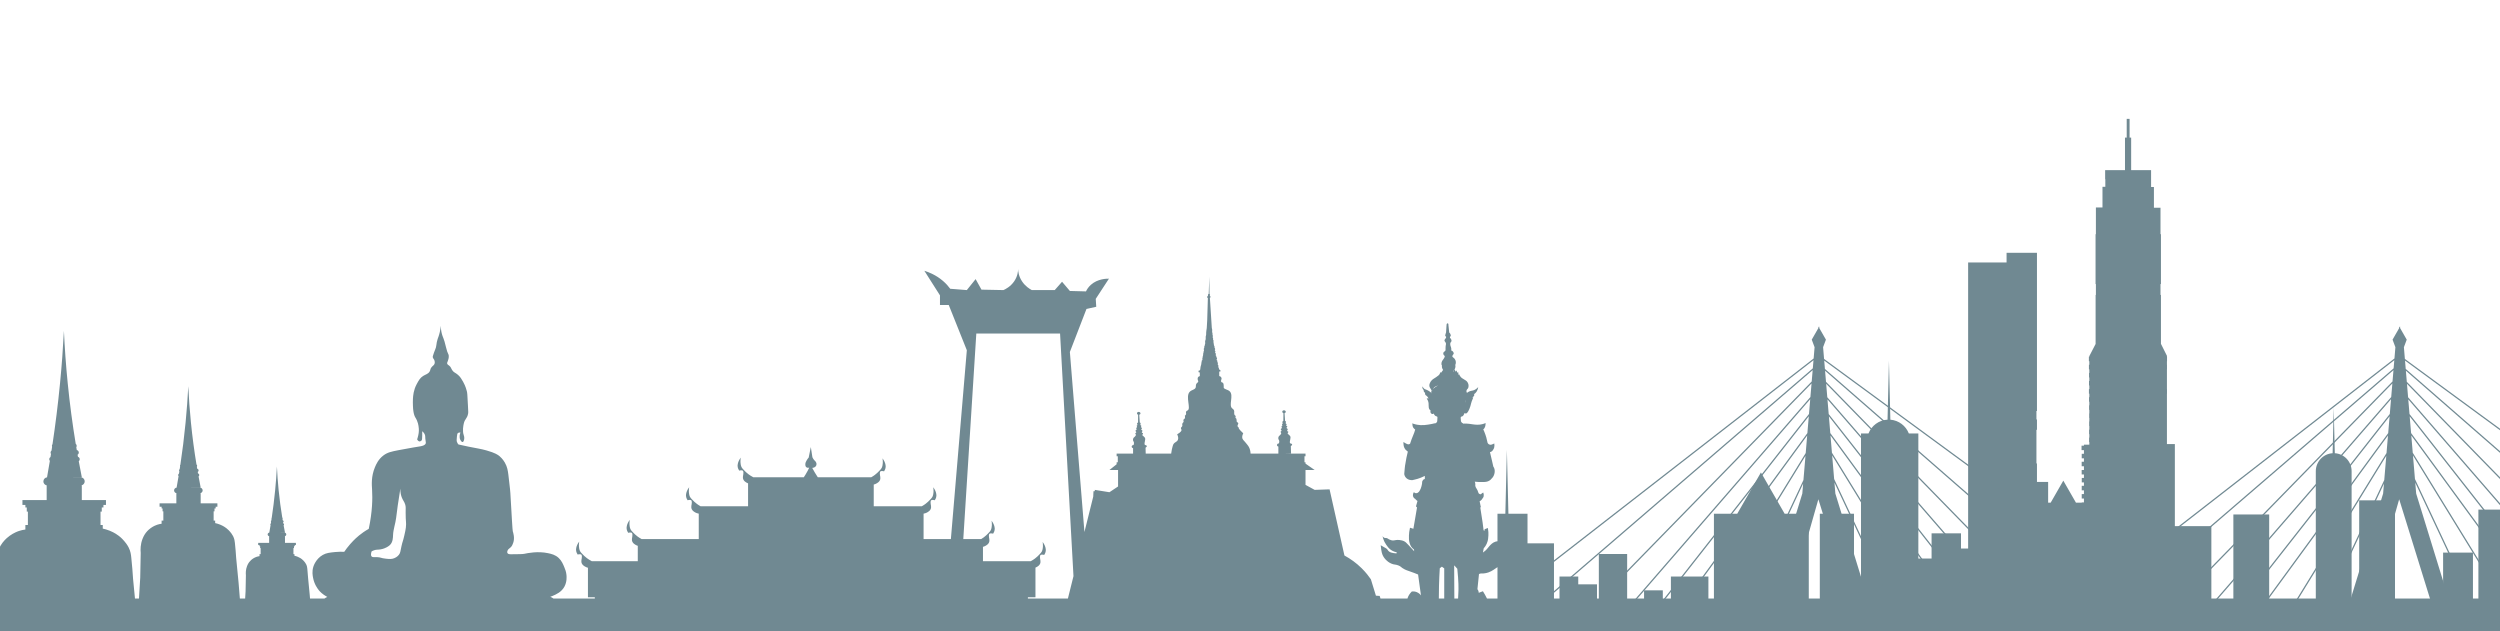 <?xml version="1.0" encoding="UTF-8" standalone="no"?>
<!DOCTYPE svg PUBLIC "-//W3C//DTD SVG 1.1//EN" "http://www.w3.org/Graphics/SVG/1.1/DTD/svg11.dtd">
<svg width="100%" height="100%" viewBox="0 0 1980 500" version="1.1" xmlns="http://www.w3.org/2000/svg" xmlns:xlink="http://www.w3.org/1999/xlink" xml:space="preserve" xmlns:serif="http://www.serif.com/" style="fill-rule:evenodd;clip-rule:evenodd;stroke-linejoin:round;stroke-miterlimit:2;">
    <g id="Layer-1" serif:id="Layer 1">
        <g transform="matrix(1,0,0,1,1186,128.157)">
            <path d="M0,345.904L-8.297,345.904C-9.355,343.731 -10.461,341.793 -11.53,340.105C-12.635,340.519 -13.738,340.933 -14.843,341.347C-14.854,340.906 -14.928,340.229 -15.257,339.484C-15.448,339.05 -15.677,338.707 -15.878,338.449C-15.464,334.447 -15.05,330.444 -14.636,326.442C-14.152,326.304 -13.67,326.166 -13.187,326.028C-12.73,326.055 -12.089,326.074 -11.323,326.028C-10.979,326.007 -9.176,325.885 -7.183,325.2C-4.078,324.132 -1.805,322.14 0,321.03L0,345.904ZM-30.99,341.554C-31.025,342.098 -31.139,343.69 -31.197,345.902L-31.197,345.904L-34.156,345.904L-34.303,319.61C-34.029,319.874 -33.753,320.15 -33.475,320.438C-32.867,321.069 -32.316,321.694 -31.818,322.301C-30.774,332.268 -30.762,338.045 -30.99,341.554M-34.924,166.205C-35,166.065 -35.076,165.926 -35.152,165.787C-34.88,165.565 -34.633,165.322 -34.412,165.054C-34.583,165.438 -34.754,165.821 -34.924,166.205M-42.17,165.791C-42.185,165.773 -42.199,165.755 -42.213,165.736C-42.196,165.751 -42.179,165.762 -42.162,165.776C-42.164,165.781 -42.167,165.786 -42.17,165.791M-42.17,345.904L-46.441,345.904C-46.443,342.59 -46.401,339.207 -46.311,335.758C-46.185,330.999 -45.973,326.373 -45.689,321.887C-45.137,321.473 -44.585,321.059 -44.033,320.645C-43.412,321.097 -42.791,321.549 -42.17,322.001L-42.17,345.904ZM-51.058,180.067C-50.826,179.74 -50.605,179.408 -50.451,179.041C-50.205,178.456 -49.024,177.707 -47.019,177.117C-48.209,177.707 -49.878,178.595 -51.058,180.067M-340.22,345.904L-371.903,345.904L-371.903,344.862L-365.914,344.862L-365.914,321.409C-365.479,321.232 -365.03,321.016 -364.584,320.737C-363.997,320.37 -362.893,319.678 -362.31,318.46C-361.824,317.445 -361.916,316.513 -361.995,315.705C-362.1,314.634 -362.403,314.134 -362.345,312.865C-362.298,311.838 -362.073,311.584 -361.925,311.459C-361.066,310.736 -359.158,311.294 -358.985,311.346C-358.481,310.596 -357.779,309.302 -357.725,307.635C-357.719,307.443 -357.707,306.788 -357.935,305.78C-358.177,304.716 -358.742,303.013 -360.245,301.056C-360.104,301.807 -359.958,302.897 -359.989,304.234C-360,304.683 -360.026,305.006 -360.035,305.105C-360.098,305.833 -360.228,307.325 -360.875,308.647C-361.217,309.347 -361.803,309.958 -362.975,311.177C-363.794,312.032 -364.78,313.05 -366.334,314.215C-367.162,314.835 -368.273,315.577 -369.651,316.323L-407.49,316.323L-407.49,304.945C-406.746,304.745 -405.886,304.425 -405.04,303.896C-404.453,303.529 -403.348,302.837 -402.765,301.619C-402.279,300.604 -402.371,299.672 -402.45,298.863C-402.555,297.793 -402.858,297.294 -402.8,296.024C-402.753,294.997 -402.528,294.743 -402.38,294.618C-401.521,293.895 -399.614,294.453 -399.44,294.506C-398.937,293.756 -398.235,292.461 -398.181,290.795C-398.174,290.602 -398.162,289.947 -398.391,288.939C-398.632,287.875 -399.198,286.172 -400.7,284.216C-400.559,284.966 -400.414,286.056 -400.445,287.393C-400.455,287.841 -400.482,288.164 -400.49,288.264C-400.554,288.992 -400.683,290.484 -401.331,291.806C-401.673,292.507 -402.259,293.116 -403.43,294.337C-404.25,295.191 -405.236,296.209 -406.79,297.374C-407.355,297.798 -408.061,298.28 -408.881,298.779L-423.074,298.779C-419.637,244.521 -416.2,190.262 -412.764,136.005L-346.426,136.005C-342.886,200.05 -339.347,264.097 -335.807,328.143C-337.277,334.063 -338.749,339.984 -340.22,345.904M-864.552,289.644C-864.76,291.436 -865.099,292.939 -865.777,295.943C-866.897,300.911 -867.153,300.419 -868.051,304.516C-868.927,308.516 -868.846,309.726 -870.151,311.34C-871.514,313.025 -873.245,313.734 -873.825,313.965C-875.855,314.769 -877.573,314.613 -880.474,314.314C-884.488,313.901 -884.298,313.183 -887.472,313.09C-889.765,313.022 -890.937,313.365 -891.671,312.564C-892.51,311.651 -892.151,309.933 -891.671,308.541C-891.245,308.296 -890.589,307.955 -889.747,307.666C-887.752,306.98 -886.936,307.344 -884.673,306.966C-882.314,306.571 -880.618,305.744 -879.949,305.391C-879.589,305.202 -878.152,304.444 -877.149,303.466C-874.796,301.174 -874.784,297.622 -874.7,295.593C-874.507,290.975 -872.794,286.536 -872.25,281.946C-871.639,276.788 -870.643,269.285 -868.926,258.851C-869.005,262.081 -868.344,264.439 -867.701,266.024C-866.732,268.414 -865.787,269.088 -865.077,271.449C-864.524,273.284 -864.712,274.151 -864.727,277.922C-864.755,285.208 -864.066,285.464 -864.552,289.644M-52.314,183.388C-52.403,183.245 -52.497,183.111 -52.595,182.984C-52.567,182.913 -52.546,182.843 -52.505,182.767C-52.454,182.67 -52.354,182.489 -52.228,182.345C-52.316,182.702 -52.339,183.017 -52.314,183.388M-25.082,189.216C-25.039,189.182 -24.997,189.157 -24.954,189.127C-24.97,189.675 -25.045,190.235 -25.155,190.991C-25.125,190.043 -25.135,189.692 -25.082,189.216M-24.95,188.84C-24.949,188.888 -24.95,188.938 -24.951,188.987C-24.982,188.995 -25.011,188.999 -25.041,189.005C-25.006,188.951 -24.98,188.895 -24.95,188.84M-24.396,183.261C-24.396,183.262 -24.396,183.263 -24.397,183.264C-24.398,183.257 -24.399,183.249 -24.4,183.24C-24.398,183.248 -24.396,183.255 -24.396,183.261M854.277,345.904L800,345.904L800,275.465L776.889,275.465L776.889,345.904L772.575,345.904L772.575,309.49L748.936,309.49L748.936,345.904L710.843,345.904L710.843,268.088L682.474,268.088L682.474,345.904L676.481,345.904L676.481,245.019C676.481,237.429 670.589,231.24 663.161,230.789L662.297,194.757L661.434,230.789C654.003,231.24 648.112,237.429 648.112,245.019L648.112,345.904L611.189,345.904L611.189,279.306L582.82,279.306L582.82,345.904L565.399,345.904L565.399,288.541L536.488,288.541L536.488,223.519L530.212,223.519L530.212,183.646L530.251,183.646L530.251,180.093L530.212,180.093L530.212,164.381L530.251,164.381L530.251,160.828L530.212,160.828L530.212,157.945L530.291,157.945L530.291,154.392L530.212,154.392L530.212,153.642L525.475,144.168L525.475,105.439L525.119,105.439L525.119,96.813L525.475,96.813L525.475,57.354L525.119,57.354L525.119,36.39L519.907,36.39L519.907,19.928L517.657,19.928L517.657,6.663L517.568,6.663L517.568,6.604L501.876,6.604L501.876,-19.196L500.632,-19.196L500.632,-34L498.353,-34L498.353,-19.196L496.99,-19.196L496.99,6.604L481.268,6.604L481.268,13.769L481.416,13.769L481.416,19.809L479.166,19.809L479.166,36.154L473.954,36.154L473.954,57.354L473.678,57.354L473.678,96.813L473.954,96.813L473.954,105.439L473.718,105.439L473.718,144.269L468.743,153.88L468.743,154.353L468.388,154.353L468.388,157.906L468.743,157.906L468.743,160.788L468.428,160.788L468.428,164.342L468.743,164.342L468.743,167.223L468.506,167.223L468.506,170.776L468.743,170.776L468.743,173.579L468.486,173.579L468.486,177.133L468.743,177.133L468.743,180.053L468.428,180.053L468.428,183.607L468.743,183.607L468.743,186.429L468.506,186.429L468.506,189.982L468.743,189.982L468.743,192.865L468.546,192.865L468.546,196.418L468.743,196.418L468.743,199.3L468.625,199.3L468.625,202.852L468.743,202.852L468.743,205.656L468.605,205.656L468.605,209.209L468.743,209.209L468.743,212.131L468.546,212.131L468.546,215.683L468.743,215.683L468.743,218.407L468.546,218.407L468.546,221.961L468.743,221.961L468.743,223.994L464.479,223.994L464.479,224.802L462.584,224.802L462.584,228.356L464.479,228.356L464.479,231.277L462.723,231.277L462.723,234.831L464.479,234.831L464.479,237.554L462.684,237.554L462.684,241.107L464.479,241.107L464.479,244.068L462.684,244.068L462.684,247.622L464.479,247.622L464.479,250.345L462.762,250.345L462.762,253.898L464.479,253.898L464.479,256.623L462.723,256.623L462.723,260.175L464.479,260.175L464.479,263.136L462.723,263.136L462.723,266.689L464.479,266.689L464.479,269.729L462.742,269.729L462.742,269.948L458.152,269.948L448.147,252.51L438.144,269.948L436.122,269.948L436.122,253.519L427.277,253.519L427.277,238.882L426.857,238.882L426.857,212.25L427.277,212.25L427.277,204.072L426.857,204.072L426.857,197.361L427.277,197.361L427.277,72.062L403.204,72.062L403.204,79.722L372.757,79.722L372.757,306.264L367.109,306.264L367.109,294.25L343.812,294.25L343.812,314.177L333.33,314.177L333.33,215.129L325.792,215.129C323.439,209.115 317.844,204.759 311.166,204.237L310.047,157.527L308.928,204.215C302.055,204.573 296.263,208.984 293.859,215.129L287.903,215.129L287.903,345.904L282.372,345.904L282.372,278.719L255.289,278.719L255.289,345.904L246.555,345.904L246.555,278.719L227.431,278.719L208.665,246.01L189.899,278.719L171.425,278.719L171.425,345.904L167.059,345.904L167.059,328.48L137.355,328.48L137.355,345.904L130.949,345.904L130.949,339.379L116.098,339.379L116.098,345.904L102.702,345.904L102.702,310.603L80.281,310.603L80.281,345.904L78.824,345.904L78.824,334.632L63.973,334.632L63.973,328.478L49.124,328.478L49.124,345.904L44.755,345.904L44.755,302.164L23.789,302.164L23.789,278.719L8.66,278.719L7.449,228.12L6.235,278.719L0,278.719L0,300.507C-0.469,300.564 -0.937,300.643 -1.386,300.771C-3.752,301.442 -5.327,303.166 -6.354,304.291C-7.505,305.549 -7.959,306.508 -9.667,308.016C-10.412,308.675 -11.078,309.158 -11.53,309.466C-11.323,308.362 -11.116,307.258 -10.909,306.154C-10.188,305.331 -9.197,304.022 -8.425,302.22C-7.364,299.745 -7.267,297.618 -7.183,295.802C-7.117,294.379 -7.148,292.378 -7.597,290.006C-8.494,290.35 -9.391,290.696 -10.288,291.041C-10.055,291.518 -10.086,291.939 -10.288,292.076C-10.404,292.154 -10.576,292.139 -10.702,292.076C-11.13,291.859 -11.113,291.024 -11.116,290.834C-11.131,289.769 -12.061,283.544 -13.601,273.858C-13.538,273.764 -13.477,273.672 -13.414,273.579C-13.338,273.602 -13.253,273.634 -13.187,273.651C-13.203,273.546 -13.229,273.433 -13.247,273.328C-13.227,273.298 -13.207,273.267 -13.187,273.237C-13.293,272.834 -13.394,272.409 -13.497,271.995C-13.601,271.442 -13.688,270.905 -13.808,270.339C-13.915,269.827 -14.035,269.347 -14.15,268.851C-13.739,268.647 -13.135,268.283 -12.565,267.647C-12.224,267.265 -11.977,266.875 -11.795,266.516C-11.672,266.383 -11.583,266.266 -11.53,266.198C-10.183,264.436 -11.266,261.976 -11.323,261.85C-11.354,261.908 -11.457,262.096 -11.624,262.317C-11.666,262.215 -11.706,262.124 -11.737,262.057C-12.207,262.468 -12.678,262.88 -13.147,263.291C-13.161,263.293 -13.173,263.299 -13.187,263.3C-13.88,263.361 -14.422,262.992 -14.839,262.647C-15.115,262.243 -15.215,261.814 -15.257,261.643C-15.436,260.904 -15.945,259.674 -17.319,257.531C-17.322,257.52 -17.324,257.512 -17.327,257.503C-17.436,257.052 -17.526,256.642 -17.604,256.268C-17.562,256.015 -17.534,255.738 -17.534,255.432C-17.533,254.546 -17.76,253.826 -17.978,253.324C-17.132,253.44 -16.172,253.531 -15.05,253.569C-14.084,253.602 -13.174,253.628 -12.271,253.591C-9.819,253.638 -7.902,253.55 -6.147,252.327C-5.492,251.87 -4.99,251.343 -4.597,250.825C-4.346,250.593 -4.1,250.342 -3.87,250.05C-2.022,247.692 -1.486,243.782 -3.264,241.402C-3.288,241.326 -3.313,241.251 -3.336,241.179C-3.647,239.794 -3.963,238.404 -4.284,237.008C-4.829,234.642 -5.382,232.296 -5.94,229.968C-5.887,229.948 -5.825,229.922 -5.764,229.895C-5.322,229.791 -4.77,229.581 -4.284,229.14C-4.195,229.059 -4.114,228.976 -4.04,228.889C-3.74,228.58 -3.517,228.243 -3.342,227.916C-1.877,225.754 -2.53,223.269 -2.628,222.929C-2.68,222.986 -2.753,223.059 -2.835,223.136L-2.844,223.145C-2.928,223.223 -3.031,223.306 -3.146,223.392C-3.668,223.643 -4.319,223.893 -5.083,224.089C-5.573,224.119 -6.208,224.075 -6.769,223.758C-7.256,223.482 -7.594,223.05 -7.832,222.583C-8.324,219.927 -9.135,216.872 -10.495,213.613C-10.742,213.022 -10.996,212.455 -11.255,211.904C-9.607,210.726 -9.437,208.396 -9.443,207.421C-9.403,207.218 -9.374,207.033 -9.356,206.885C-11.191,207.685 -12.787,207.996 -13.911,208.128C-15.461,208.308 -16.693,208.215 -17.845,208.128C-19.806,207.978 -20.338,207.732 -22.398,207.507C-23.779,207.354 -25.094,207.295 -26.332,207.3C-26.467,207.353 -26.612,207.41 -26.758,207.466C-27.548,207.144 -28.516,206.565 -28.92,205.54C-28.999,205.34 -29.042,204.578 -29.127,203.055C-29.147,202.694 -29.164,202.313 -28.92,202.02C-28.858,201.945 -28.787,201.893 -28.715,201.849C-28.559,201.806 -28.402,201.757 -28.236,201.686C-28.117,201.664 -27.999,201.641 -27.885,201.606C-27.693,201.548 -27.127,201.325 -26.48,199.923C-26.335,199.639 -26.186,199.302 -26.031,198.897C-26.027,198.903 -26.026,198.909 -26.021,198.915C-25.779,199.211 -25.361,199.363 -24.986,199.329C-24.646,199.299 -24.375,199.118 -24.158,198.915C-22.582,197.435 -21.467,193.532 -21.467,193.532C-20.892,191.517 -20.918,191.242 -20.433,189.805C-19.979,188.464 -19.514,187.396 -19.19,186.7L-20.019,186.7C-19.531,186.415 -19.196,186.101 -18.983,185.872C-18.641,185.505 -18.402,185.239 -18.362,184.837C-18.326,184.471 -18.472,184.171 -18.569,184.009C-18.363,183.879 -18.066,183.675 -17.741,183.388C-16.622,182.401 -16.127,181.279 -15.878,180.697C-15.656,180.18 -15.387,179.408 -15.257,178.42C-16.572,179.891 -17.844,180.563 -18.776,180.904C-20.254,181.443 -21.212,181.209 -22.916,182.146C-23.594,182.518 -24.028,182.874 -24.31,183.167C-24.253,182.874 -24.218,182.35 -24.572,181.939C-24.582,181.927 -24.598,181.918 -24.608,181.906C-24.63,181.818 -24.651,181.727 -24.672,181.658C-24.639,181.682 -24.605,181.707 -24.572,181.732C-24.576,181.477 -24.549,181.096 -24.365,180.697C-24.137,180.195 -23.826,180.02 -23.537,179.662C-23.058,179.065 -22.982,178.389 -22.916,177.799C-22.759,176.383 -23.348,175.253 -23.537,174.9C-25.001,172.18 -27.858,172.55 -29.748,169.517C-30.064,169.009 -30.26,168.558 -30.369,168.275C-30.508,168.482 -30.646,168.689 -30.783,168.896C-30.922,167.999 -31.06,167.102 -31.197,166.205C-31.404,166.55 -31.611,166.895 -31.818,167.24C-32.025,166.55 -32.232,165.86 -32.439,165.17C-32.646,165.514 -32.854,165.86 -33.061,166.205C-33.378,165.634 -33.695,165.063 -34.012,164.493C-33.551,163.745 -33.268,162.887 -33.268,161.961C-33.268,161.559 -33.329,161.174 -33.423,160.8C-33.265,160.686 -33.113,160.066 -33.061,159.787C-32.911,159 -32.863,157.391 -33.889,156.06C-34.748,154.946 -35.792,154.765 -35.752,153.99C-35.732,153.597 -35.438,153.118 -35.338,152.955C-35.026,152.447 -34.84,152.452 -34.717,152.128C-34.459,151.443 -35.001,150.659 -35.131,150.471C-35.611,149.776 -36.305,149.52 -36.58,149.436C-36.512,148.82 -36.541,148.324 -36.58,147.987C-36.75,146.524 -37.346,145.965 -37.408,144.467C-37.428,144.006 -37.39,143.613 -37.201,143.225C-36.977,142.762 -36.774,142.793 -36.58,142.397C-36.252,141.729 -36.453,140.882 -36.787,140.327C-37.042,139.904 -37.377,139.645 -37.615,139.499L-37.615,138.464C-37.492,138.439 -37.329,138.386 -37.201,138.257C-36.644,137.689 -37.357,136.285 -37.408,136.186C-37.545,135.923 -37.793,135.533 -38.236,135.151C-38.443,133.15 -38.65,131.149 -38.857,129.148C-38.722,128.465 -39.131,127.934 -39.479,127.905C-39.811,127.878 -40.274,128.293 -40.307,128.941C-40.444,131.01 -40.583,133.081 -40.721,135.151C-40.901,135.65 -41.037,136.074 -41.135,136.393C-41.424,137.342 -41.44,137.596 -41.342,137.842C-41.208,138.175 -40.914,138.365 -40.721,138.464L-40.721,139.499C-40.908,139.644 -41.13,139.847 -41.342,140.12C-41.423,140.223 -41.881,140.81 -41.963,141.362C-42.081,142.159 -41.344,142.422 -40.928,143.432C-40.473,144.535 -41.127,144.764 -41.135,147.573C-41.138,148.777 -41.019,149.142 -41.342,149.643C-41.795,150.345 -42.475,150.319 -42.791,151.092C-43.063,151.76 -42.826,152.443 -42.791,152.542C-42.498,153.347 -41.896,153.357 -41.756,153.99C-41.695,154.264 -41.735,154.588 -42.377,155.646C-43.156,156.933 -43.473,157.079 -43.826,157.717C-44.651,159.207 -44.43,161.132 -44.033,161.236C-44.006,161.244 -43.979,161.228 -43.953,161.217C-43.992,161.462 -44.033,161.706 -44.033,161.961C-44.033,163.037 -43.673,164.03 -43.066,164.85L-44.654,167.033C-44.861,166.895 -45.068,166.757 -45.275,166.619C-45.333,166.925 -45.447,167.371 -45.689,167.861C-46.17,168.831 -46.873,169.401 -48.588,170.552C-51.03,172.192 -51.176,172.092 -51.9,172.83C-52.816,173.763 -53.289,174.644 -53.557,175.314C-53.812,175.954 -54.061,176.576 -53.971,177.384C-53.865,178.332 -53.337,179.151 -53.143,179.455C-52.747,180.068 -52.435,180.29 -52.314,180.904C-52.269,181.136 -52.233,181.508 -52.107,181.525C-52.019,181.537 -51.929,181.371 -51.9,181.318C-51.705,180.962 -51.462,180.633 -51.222,180.302C-51.498,180.678 -51.733,181.093 -51.928,181.544C-52.147,181.624 -52.364,181.775 -52.505,181.939C-52.722,182.19 -52.789,182.482 -52.799,182.741C-53.48,181.961 -54.296,181.498 -55.006,181.111C-56.73,180.17 -57.401,180.368 -58.317,179.455C-58.901,178.873 -59.198,178.224 -59.353,177.799C-59.601,178.901 -59.396,179.511 -59.146,179.869C-58.934,180.173 -58.705,180.27 -58.524,180.697C-58.303,181.222 -58.475,181.49 -58.317,181.939C-58.217,182.226 -57.971,182.62 -57.282,182.974C-57.382,183.3 -57.462,183.761 -57.282,184.217C-57.069,184.757 -56.603,184.998 -56.248,185.251C-55.73,185.621 -55.086,186.275 -54.592,187.528C-54.7,187.46 -54.916,187.343 -55.213,187.321C-55.627,187.29 -55.934,187.462 -56.041,187.528C-55.467,188.292 -55.166,188.965 -55.006,189.391C-53.946,192.2 -55.157,194.324 -53.764,196.223C-53.455,196.643 -53.121,196.914 -52.936,197.051C-52.988,197.17 -53.313,197.932 -52.936,198.708C-52.689,199.212 -52.075,199.869 -51.279,199.743C-50.988,199.697 -50.723,199.552 -50.507,199.342C-50.16,200.234 -49.803,200.715 -49.412,201.036C-49.26,201.193 -49.094,201.304 -48.915,201.36C-48.496,201.591 -48.097,201.714 -47.811,201.77C-47.795,201.787 -47.774,201.795 -47.76,201.813C-47.536,202.092 -47.545,202.445 -47.553,202.641C-47.633,204.722 -47.674,205.762 -47.967,206.161C-48.384,206.727 -48.959,207.035 -49.45,207.207C-49.541,207.169 -49.639,207.131 -49.727,207.092C-50.97,207.416 -52.742,207.82 -54.902,208.128C-56.941,208.417 -58.677,208.664 -60.905,208.542C-62.354,208.462 -64.483,208.198 -66.997,207.338C-67.106,207.199 -67.236,207.074 -67.427,206.989C-67.304,207.703 -67.568,209.572 -66.392,210.923C-66.184,211.161 -65.771,211.617 -65.164,212.063C-65.402,212.856 -65.654,213.657 -65.914,214.461C-66.651,216.171 -67.367,217.955 -68.048,219.824C-68.467,220.977 -68.85,222.116 -69.215,223.248C-69.461,223.451 -69.832,223.689 -70.325,223.758C-70.828,223.828 -71.254,223.69 -71.981,223.343C-72.629,223.036 -73.493,222.574 -74.466,221.894C-74.523,222.688 -74.468,223.369 -74.382,223.924C-74.369,224.26 -74.339,224.614 -74.259,225C-74.198,225.288 -73.933,226.466 -73.017,227.691C-72.633,228.204 -72.369,228.409 -72.107,228.593C-71.794,228.906 -71.506,229.142 -71.245,229.334C-71.22,229.363 -71.197,229.383 -71.17,229.415C-71.141,229.45 -71.081,229.503 -71.008,229.53C-71.838,232.832 -72.462,236.004 -72.917,239.01C-73.111,239.737 -73.238,240.863 -73.431,242.597C-73.566,243.828 -73.669,244.806 -73.701,245.638C-73.75,246.215 -73.807,246.8 -73.845,247.358C-73.731,247.983 -73.44,249.054 -72.603,250.05C-70.737,252.265 -67.815,252.142 -67.427,252.12C-66.679,251.968 -65.881,251.778 -65.047,251.549C-64.521,251.441 -63.971,251.298 -63.286,251.085C-60.416,250.192 -58.317,249.12 -58.11,249.014C-57.962,248.938 -57.785,248.852 -57.624,248.771C-57.598,248.91 -57.564,249.034 -57.52,249.14C-57.618,249.618 -57.58,249.988 -57.489,250.257C-57.482,250.277 -57.475,250.294 -57.467,250.313C-57.475,250.362 -57.481,250.416 -57.489,250.464C-57.465,250.454 -57.443,250.445 -57.419,250.434C-57.401,250.475 -57.387,250.515 -57.37,250.552C-57.432,250.702 -57.528,250.873 -57.696,251.085C-57.807,251.223 -57.919,251.34 -58.03,251.446C-58.138,251.463 -58.239,251.478 -58.317,251.499C-58.653,251.588 -58.888,251.864 -59.074,252.248C-59.693,252.814 -59.732,253.909 -59.748,254.916C-59.817,255.287 -59.889,255.667 -59.974,256.053C-60.21,257.125 -61.062,260.823 -63.079,262.057C-63.316,262.203 -63.838,262.511 -64.528,262.471C-65.391,262.421 -65.981,261.856 -66.185,261.643C-66.216,261.721 -66.249,261.81 -66.283,261.909C-66.32,261.887 -66.354,261.873 -66.392,261.85C-67.235,263.374 -67.14,265.131 -66.185,266.198C-65.905,266.509 -65.582,266.722 -65.254,266.876C-65.149,266.998 -65.045,267.119 -64.942,267.233C-64.356,267.888 -63.779,268.34 -63.351,268.635C-63.743,270.031 -64.136,271.427 -64.528,272.823C-64.455,272.974 -64.375,273.08 -64.295,273.168C-64.251,273.271 -64.195,273.368 -64.114,273.444C-63.972,273.578 -63.807,273.63 -63.7,273.651C-64.666,279.309 -65.633,284.968 -66.599,290.627C-67.496,290.35 -68.393,290.075 -69.29,289.799C-69.881,292.31 -70.067,294.45 -70.118,296.009C-70.18,297.921 -70.228,299.881 -69.497,302.22C-68.843,304.317 -67.982,305.377 -67.427,305.947C-66.961,306.425 -66.513,306.761 -66.185,306.981C-66.115,307.465 -66.047,307.948 -65.978,308.43C-67.821,306.35 -69.389,304.667 -70.532,303.463C-72.479,301.411 -72.86,301.098 -73.431,300.771C-76.283,299.133 -79.725,299.491 -80.056,299.529C-81.581,299.705 -82.542,300.146 -83.988,299.736C-85.217,299.387 -86.059,298.908 -86.059,298.908C-86.781,298.496 -86.913,298.27 -87.508,298.08C-88.358,297.806 -88.689,298.076 -89.371,297.873C-89.817,297.74 -90.434,297.398 -91.027,296.424C-90.833,297.446 -90.477,298.825 -89.785,300.357C-89.661,300.633 -89.121,301.809 -88.129,303.256C-87.21,304.595 -86.263,305.976 -84.609,307.188C-83.751,307.819 -82.175,308.791 -79.849,309.258L-79.849,310.087C-80.449,310.095 -81.314,310.066 -82.332,309.88C-83.681,309.633 -84.812,309.427 -85.852,308.637C-87.006,307.761 -86.747,307.156 -88.129,306.154C-88.616,305.8 -88.793,305.77 -89.992,305.119C-91.064,304.536 -91.916,304.02 -92.477,303.67C-92.422,304.53 -92.31,305.746 -92.063,307.188C-91.752,309.007 -91.573,310.051 -91.027,311.329C-90.877,311.681 -90.094,313.469 -88.336,315.262C-87.477,316.14 -86.105,317.302 -84.195,318.161C-81.77,319.253 -81.071,318.685 -78.606,319.61C-76.183,320.519 -76.674,321.136 -73.638,322.716C-71.521,323.816 -70.884,323.723 -65.978,325.614C-64.632,326.133 -63.548,326.576 -62.872,326.856C-62.113,332.377 -61.354,337.897 -60.595,343.418C-61.012,342.844 -62.125,341.473 -64.114,340.726C-65.725,340.123 -67.138,340.217 -67.841,340.312C-69.595,342.038 -70.471,343.668 -70.946,344.867C-71.104,345.263 -71.206,345.588 -71.296,345.904L-92.658,345.904C-92.866,345.207 -93.074,344.508 -93.282,343.811C-94.252,343.743 -95.255,343.679 -96.275,343.619L-100.266,330.637C-101.773,328.438 -104.148,325.279 -107.513,321.94C-111.771,317.715 -116.402,314.409 -121.21,311.798C-125.134,294.334 -129.058,276.871 -132.981,259.407C-136.916,259.545 -140.85,259.683 -144.784,259.821C-147.2,258.504 -149.615,257.185 -152.031,255.868L-152.031,244.085L-144.784,244.085L-152.031,239.039L-152.031,237.976L-152.859,237.976L-152.859,233.214L-152.031,233.214L-152.031,231.1L-168.907,231.1C-167.102,231.057 -165.295,231.013 -163.489,230.97C-163.547,229.038 -163.604,227.105 -163.661,225.173C-162.711,224.542 -162.604,224.203 -162.626,223.999C-162.682,223.476 -162.984,223.317 -163.327,223.221C-163.471,223.138 -163.627,223.079 -163.804,223.079L-163.858,223.079C-164.187,222.971 -164.455,222.779 -164.455,222.205C-164.455,221.52 -164.39,221.174 -164.179,220.169C-163.929,218.972 -163.716,217.959 -164.214,217.201C-164.562,216.668 -165.478,215.934 -165.663,215.786C-165.936,215.567 -166.145,215.423 -166.181,215.165C-166.251,214.659 -165.568,214.368 -165.663,213.957C-165.663,213.956 -165.664,213.955 -165.665,213.954C-165.665,213.951 -165.663,213.949 -165.663,213.946L-165.663,213.928C-165.663,213.652 -165.888,213.427 -166.164,213.427L-166.397,213.427C-166.463,213.375 -166.525,213.319 -166.561,213.232C-166.703,212.869 -166.352,212.529 -166.193,212.16C-166.151,212.088 -166.121,212.008 -166.121,211.92L-166.121,211.866C-166.121,211.854 -166.126,211.845 -166.127,211.835C-166.129,211.783 -166.129,211.732 -166.146,211.678C-166.3,211.193 -166.963,211.236 -167.043,210.782C-167.083,210.559 -166.954,210.382 -166.828,210.208C-166.637,210.161 -166.491,209.996 -166.491,209.79L-166.491,209.647C-166.491,209.405 -166.687,209.209 -166.93,209.209L-167.124,209.209C-167.193,209.154 -167.253,209.089 -167.285,208.987C-167.418,208.566 -166.881,208.276 -167.009,207.848C-167.116,207.49 -167.531,207.57 -167.699,207.192C-167.912,206.715 -167.379,206.295 -167.562,205.777C-167.668,205.472 -167.968,205.295 -168.217,205.191C-168.354,203.155 -168.493,201.119 -168.631,199.083C-168.077,198.928 -167.689,198.487 -167.665,198.012C-167.63,197.345 -168.325,196.872 -168.907,196.804C-169.521,196.734 -170.331,197.08 -170.426,197.771C-170.498,198.296 -170.135,198.864 -169.528,199.083C-169.551,201.119 -169.574,203.155 -169.598,205.191C-170.137,205.451 -170.309,205.729 -170.356,205.95C-170.475,206.494 -169.896,206.967 -170.115,207.331C-170.249,207.553 -170.513,207.452 -170.633,207.675C-170.826,208.036 -170.228,208.462 -170.391,208.918C-170.509,209.248 -170.871,209.167 -171.012,209.505C-171.203,209.961 -170.627,210.309 -170.771,210.816C-170.912,211.316 -171.559,211.281 -171.634,211.714C-171.65,211.813 -171.625,211.904 -171.584,211.991C-171.56,212.153 -171.461,212.291 -171.315,212.357C-171.141,212.55 -170.969,212.745 -171.012,212.99C-171.087,213.416 -171.705,213.419 -171.771,213.853C-171.834,214.263 -171.311,214.449 -171.288,214.992C-171.28,215.193 -171.342,215.401 -171.668,215.854C-172.433,216.92 -172.852,216.838 -173.256,217.546C-173.285,217.598 -173.777,218.491 -173.531,219.478C-173.408,219.972 -173.198,220.095 -173.014,220.513C-172.795,221.008 -172.662,221.804 -173.145,223.079L-173.493,223.079C-173.867,223.079 -174.183,223.298 -174.345,223.608C-174.543,223.843 -174.656,224.13 -174.636,224.413C-174.6,224.922 -174.15,225.4 -173.531,225.517L-173.531,231.1L-195.522,231.1C-195.688,228.059 -196.59,226.168 -197.43,224.982C-197.719,224.576 -198.675,223.3 -199.967,221.825C-201.248,220.361 -201.646,220.085 -201.934,219.341C-202.245,218.533 -202.426,217.171 -201.364,214.992C-203.068,213.435 -204.171,212.222 -204.863,211.266C-204.837,211.175 -204.807,211.086 -204.807,210.986C-204.807,210.496 -205.158,210.104 -205.618,210.002C-205.906,209.346 -205.919,208.876 -205.786,208.531C-205.65,208.395 -205.571,208.215 -205.528,208.021C-205.347,207.671 -205.174,207.24 -205.351,206.865C-205.594,206.345 -206.295,206.375 -206.541,205.725C-206.576,205.633 -206.559,205.641 -206.593,204.845C-206.64,203.754 -206.678,203.628 -206.748,203.5C-206.992,203.054 -207.305,203.165 -207.473,202.775C-207.696,202.258 -207.195,201.948 -207.369,201.378C-207.524,200.868 -207.978,200.934 -208.301,200.291C-208.35,200.194 -208.451,199.968 -208.508,199.151C-208.536,198.75 -208.535,198.456 -208.527,198.218C-208.524,198.185 -208.508,198.157 -208.508,198.123C-208.508,198.099 -208.52,198.08 -208.521,198.057C-208.51,197.809 -208.494,197.629 -208.508,197.443C-208.595,196.3 -209.766,195.548 -210.164,195.217C-213.023,192.849 -208.854,185.185 -211.925,181.914C-213.566,180.165 -216.71,180.273 -216.843,178.652C-216.878,178.217 -216.701,177.591 -216.895,176.426C-217.053,175.47 -217.284,175.211 -217.36,175.132C-217.85,174.623 -218.416,174.824 -218.758,174.303C-218.977,173.97 -218.943,173.585 -218.913,173.217C-218.846,172.418 -218.486,172.297 -218.499,171.664C-218.511,171.047 -218.863,170.598 -218.965,170.473C-219.475,169.842 -220.184,169.721 -220.362,169.697L-220.362,166.125C-220.052,166.106 -219.741,166.088 -219.431,166.07L-219.431,165.038L-220.466,164.417C-220.585,163.722 -220.621,163.585 -220.621,163.585C-220.794,162.935 -221.014,162.974 -221.087,162.501C-221.158,162.038 -220.952,161.97 -221.035,161.517C-221.045,161.467 -221.061,161.437 -221.073,161.396C-221.073,161.392 -221.07,161.388 -221.07,161.384L-221.07,161.363C-221.07,161.112 -221.21,160.902 -221.408,160.779C-221.439,160.72 -221.472,160.666 -221.501,160.586C-221.567,160.408 -221.581,160.273 -221.579,160.148C-221.469,160.026 -221.397,159.869 -221.397,159.692L-221.397,159.638C-221.397,159.482 -221.459,159.345 -221.547,159.23C-221.552,159.195 -221.547,159.174 -221.553,159.136C-221.618,158.738 -221.723,158.674 -221.951,158.172C-221.886,158.069 -221.838,157.954 -221.838,157.822L-221.838,157.73C-221.838,157.409 -222.07,157.154 -222.373,157.092C-222.441,156.893 -222.491,156.724 -222.516,156.574C-222.271,156.482 -222.097,156.252 -222.097,155.975L-222.097,155.842C-222.097,155.651 -222.185,155.483 -222.317,155.366C-222.301,155.271 -222.298,155.172 -222.33,155.047C-222.403,154.753 -222.578,154.63 -222.756,154.487C-222.703,154.397 -222.666,154.298 -222.666,154.186L-222.666,154.003C-222.666,153.7 -222.887,153.461 -223.174,153.406C-223.124,153.202 -223.057,152.98 -223.104,152.605C-223.046,152.511 -223.003,152.408 -223.003,152.29L-223.003,152.068C-223.003,151.752 -223.251,151.499 -223.562,151.476C-223.59,151.387 -223.613,151.288 -223.624,151.161C-223.632,151.062 -223.623,150.995 -223.617,150.922C-223.482,150.816 -223.391,150.66 -223.391,150.475L-223.391,150.207C-223.391,150.029 -223.476,149.877 -223.602,149.771C-223.724,149.472 -223.896,149.321 -223.961,148.992C-223.749,148.91 -223.598,148.707 -223.598,148.467L-223.598,148.178C-223.598,148.008 -223.678,147.858 -223.799,147.755C-223.851,147.446 -224.021,147.27 -224.171,147.032C-224.111,146.946 -224.069,146.846 -224.069,146.734L-224.069,146.39C-224.069,146.175 -224.197,145.993 -224.38,145.907C-224.364,145.806 -224.355,145.703 -224.4,145.522C-224.465,145.26 -224.563,145.121 -224.65,144.981C-224.596,144.881 -224.556,144.77 -224.556,144.647C-224.556,144.449 -224.638,144.27 -224.769,144.141C-224.735,144.036 -224.701,143.922 -224.711,143.71C-224.732,143.256 -224.915,143.235 -224.97,142.778C-225.037,142.214 -224.771,142.126 -224.866,141.639C-224.955,141.185 -225.196,141.217 -225.28,140.759C-225.371,140.263 -225.104,140.13 -225.229,139.673C-225.332,139.291 -225.541,139.295 -225.591,138.948C-225.645,138.577 -225.416,138.506 -225.384,138.067C-225.349,137.586 -225.616,137.538 -225.694,136.877C-225.748,136.428 -225.632,136.388 -225.694,135.893C-225.746,135.482 -225.846,135.358 -225.933,135.013C-226.093,134.38 -225.941,134.076 -225.933,133.409C-225.928,132.994 -225.977,132.392 -226.243,131.648C-226.75,123.728 -227.258,115.808 -227.765,107.888C-227.276,107.404 -227.216,107.069 -227.257,106.85C-227.33,106.454 -227.754,106.321 -227.816,105.869C-227.857,105.577 -227.725,105.316 -227.609,105.144C-227.765,104.954 -227.92,104.765 -228.076,104.575C-228.127,100.019 -228.18,95.464 -228.23,90.909C-228.282,92.405 -228.333,93.902 -228.385,95.398C-228.488,98.44 -228.593,101.481 -228.697,104.523C-228.9,104.649 -229.17,104.862 -229.267,105.196C-229.36,105.522 -229.196,105.645 -229.267,105.972C-229.385,106.529 -229.951,106.603 -230.004,107.013C-230.029,107.207 -229.944,107.508 -229.37,107.94C-229.777,124.183 -230.057,130.65 -230.25,131.7C-230.264,131.773 -230.422,132.601 -230.561,133.719C-230.649,134.436 -230.693,134.795 -230.716,135.272C-230.762,136.263 -230.663,136.432 -230.768,137.135C-230.872,137.842 -230.987,137.78 -231.078,138.426C-231.217,139.412 -230.95,139.556 -231.078,140.449C-231.2,141.3 -231.451,141.229 -231.544,142.053C-231.636,142.866 -231.397,142.978 -231.492,143.865C-231.508,144.007 -231.521,144.081 -231.549,144.184C-231.658,144.309 -231.73,144.467 -231.73,144.647C-231.73,144.692 -231.713,144.731 -231.705,144.774C-231.741,144.919 -231.782,145.088 -231.834,145.315C-231.899,145.599 -231.937,145.775 -231.967,145.926C-232.132,146.018 -232.248,146.188 -232.248,146.39L-232.248,146.734C-232.248,146.819 -232.224,146.897 -232.188,146.968C-232.271,147.325 -232.327,147.551 -232.367,147.709C-232.525,147.808 -232.637,147.977 -232.637,148.178L-232.637,148.467C-232.637,148.611 -232.578,148.741 -232.488,148.841C-232.472,149.112 -232.434,149.311 -232.476,149.715C-232.477,149.723 -232.478,149.729 -232.479,149.737C-232.633,149.841 -232.74,150.008 -232.74,150.207L-232.74,150.475C-232.74,150.522 -232.724,150.564 -232.713,150.608C-232.766,150.753 -232.824,150.923 -232.89,151.164C-232.953,151.4 -232.988,151.575 -233.011,151.731C-233.079,151.828 -233.128,151.94 -233.128,152.068L-233.128,152.29C-233.128,152.373 -233.111,152.452 -233.08,152.524C-233.101,152.742 -233.133,153.008 -233.2,153.39C-233.211,153.45 -233.221,153.493 -233.23,153.547C-233.356,153.66 -233.438,153.82 -233.438,154.003L-233.438,154.186C-233.438,154.235 -233.422,154.278 -233.411,154.324C-233.513,154.675 -233.58,154.81 -233.614,155.305C-233.618,155.354 -233.617,155.39 -233.619,155.436C-233.713,155.548 -233.775,155.686 -233.775,155.842L-233.775,155.975C-233.775,156.112 -233.723,156.232 -233.65,156.337C-233.665,156.542 -233.692,156.753 -233.77,157.013C-233.781,157.052 -233.791,157.073 -233.803,157.106C-234.07,157.192 -234.267,157.433 -234.267,157.73L-234.267,157.822C-234.267,157.903 -234.247,157.978 -234.221,158.05C-234.402,158.546 -234.442,158.914 -234.484,159.351C-234.525,159.439 -234.552,159.535 -234.552,159.638L-234.552,159.692C-234.552,159.728 -234.536,159.759 -234.531,159.795C-234.557,160.01 -234.592,160.25 -234.65,160.534C-234.701,160.783 -234.742,160.931 -234.78,161.051C-234.802,161.092 -234.813,161.137 -234.826,161.183C-234.892,161.361 -234.959,161.52 -235.064,161.983C-235.481,163.815 -235.179,164.632 -235.789,165.141C-235.945,165.272 -236.236,165.443 -236.772,165.449C-236.755,165.846 -236.738,166.245 -236.721,166.642L-235.789,166.798C-235.771,167.781 -235.754,168.764 -235.737,169.749C-235.969,169.789 -236.645,169.936 -237.083,170.525C-237.516,171.105 -237.472,171.785 -237.445,172.181C-237.377,173.226 -236.895,173.384 -236.996,174.028C-237.115,174.771 -237.807,174.854 -238.377,175.684C-239.062,176.681 -238.748,177.556 -238.93,178.445C-239.373,180.622 -242.281,180.412 -243.898,182.31C-247.12,186.091 -242.689,195.255 -245.279,196.804C-245.428,196.893 -245.674,197.008 -245.92,197.168C-246.202,197.275 -246.417,197.503 -246.517,197.789C-246.566,197.874 -246.629,197.947 -246.66,198.047C-246.872,198.733 -246.418,199.234 -246.66,199.979C-246.834,200.517 -247.268,200.867 -247.626,201.084C-247.626,201.084 -247.224,202.3 -247.626,203.155C-247.953,203.849 -248.546,203.745 -248.73,204.397C-248.887,204.951 -248.488,205.132 -248.592,205.777C-248.71,206.509 -249.255,206.488 -249.559,207.296C-249.894,208.189 -249.342,208.518 -249.696,209.367C-250.007,210.11 -250.532,210.098 -250.663,210.747C-250.794,211.397 -250.341,211.775 -250.249,212.265C-250.121,212.948 -250.657,214.048 -253.699,215.854C-253.699,215.854 -252.926,217.24 -252.871,218.615C-252.861,218.871 -252.842,219.554 -253.147,220.272C-253.855,221.93 -255.479,221.846 -256.599,223.585C-256.798,223.894 -256.961,224.23 -257.289,225.38C-257.661,226.684 -258.118,228.596 -258.437,231.1L-278.595,231.1C-278.642,229.544 -278.687,227.986 -278.734,226.429C-277.783,225.799 -277.677,225.46 -277.698,225.256C-277.754,224.733 -278.057,224.574 -278.4,224.478C-278.543,224.395 -278.699,224.336 -278.876,224.336L-278.931,224.336C-279.26,224.227 -279.527,224.035 -279.527,223.461C-279.527,222.777 -279.462,222.429 -279.252,221.425C-279.001,220.229 -278.789,219.215 -279.286,218.457C-279.636,217.925 -280.55,217.191 -280.735,217.042C-281.009,216.823 -281.217,216.679 -281.253,216.421C-281.323,215.916 -280.641,215.624 -280.735,215.213C-280.736,215.212 -280.737,215.212 -280.737,215.211C-280.737,215.208 -280.735,215.206 -280.735,215.203L-280.735,215.185C-280.735,214.909 -280.96,214.684 -281.236,214.684L-281.47,214.684C-281.535,214.632 -281.599,214.576 -281.633,214.488C-281.776,214.125 -281.424,213.786 -281.266,213.416C-281.224,213.344 -281.193,213.265 -281.193,213.176L-281.193,213.122C-281.193,213.111 -281.199,213.102 -281.199,213.092C-281.201,213.04 -281.202,212.988 -281.219,212.935C-281.372,212.45 -282.035,212.493 -282.116,212.038C-282.155,211.816 -282.027,211.637 -281.9,211.464C-281.709,211.417 -281.563,211.253 -281.563,211.047L-281.563,210.904C-281.563,210.662 -281.76,210.466 -282.002,210.466L-282.196,210.466C-282.266,210.411 -282.326,210.344 -282.357,210.244C-282.49,209.823 -281.953,209.532 -282.082,209.104C-282.189,208.746 -282.604,208.827 -282.771,208.449C-282.984,207.971 -282.451,207.55 -282.634,207.034C-282.741,206.729 -283.04,206.551 -283.289,206.447C-283.428,204.411 -283.565,202.375 -283.703,200.339C-283.149,200.185 -282.762,199.744 -282.737,199.269C-282.702,198.602 -283.397,198.128 -283.979,198.061C-284.594,197.991 -285.403,198.337 -285.498,199.027C-285.57,199.552 -285.207,200.12 -284.601,200.339C-284.624,202.375 -284.646,204.411 -284.67,206.447C-285.209,206.708 -285.381,206.986 -285.429,207.207C-285.547,207.751 -284.969,208.223 -285.187,208.587C-285.321,208.81 -285.585,208.709 -285.705,208.932C-285.899,209.293 -285.301,209.717 -285.464,210.175C-285.581,210.504 -285.943,210.423 -286.085,210.761C-286.275,211.217 -285.699,211.566 -285.843,212.072C-285.984,212.572 -286.632,212.538 -286.706,212.969C-286.723,213.07 -286.698,213.161 -286.657,213.248C-286.632,213.41 -286.533,213.547 -286.389,213.613C-286.214,213.806 -286.042,214.001 -286.085,214.247C-286.159,214.672 -286.777,214.675 -286.844,215.109C-286.906,215.519 -286.384,215.706 -286.361,216.248C-286.353,216.45 -286.415,216.658 -286.74,217.111C-287.505,218.176 -287.924,218.094 -288.328,218.802C-288.358,218.855 -288.85,219.747 -288.604,220.735C-288.48,221.229 -288.271,221.352 -288.086,221.77C-287.868,222.264 -287.734,223.06 -288.217,224.336L-288.565,224.336C-288.94,224.336 -289.256,224.554 -289.417,224.865C-289.615,225.1 -289.729,225.386 -289.708,225.67C-289.672,226.178 -289.223,226.656 -288.604,226.774L-288.604,231.1L-301.635,231.1L-301.635,233.214L-300.703,233.214L-300.703,237.976L-301.635,237.976L-301.635,239.425L-301.484,239.425L-307.329,244.085L-300.496,244.085L-300.496,257.13C-302.773,258.648 -305.052,260.167 -307.329,261.685C-311.194,261.063 -315.06,260.442 -318.925,259.821L-318.925,260.856L-319.96,260.856C-320.029,262.306 -320.099,263.756 -320.167,265.205C-322.486,274.539 -324.806,283.872 -327.125,293.206C-330.972,245.672 -334.817,198.138 -338.664,150.604C-334.28,139.249 -329.897,127.893 -325.514,116.537C-322.936,115.958 -320.357,115.379 -317.778,114.8C-317.907,112.714 -318.036,110.628 -318.165,108.542C-314.685,103.212 -311.203,97.882 -307.723,92.551C-309.49,92.523 -316.648,92.59 -322.033,97.418C-324.047,99.224 -325.215,101.16 -325.9,102.633C-330.155,102.517 -334.41,102.401 -338.664,102.285C-340.727,99.852 -342.79,97.418 -344.853,94.985C-346.786,97.187 -348.72,99.388 -350.654,101.59L-368.832,101.59C-370.54,100.678 -373.973,98.566 -376.567,94.637C-379.259,90.561 -379.619,86.693 -379.662,84.904C-379.669,86.578 -379.938,90.532 -382.756,94.637C-385.649,98.853 -389.598,100.851 -391.265,101.59C-397.066,101.474 -402.868,101.358 -408.669,101.242C-410.216,98.461 -411.763,95.68 -413.311,92.899C-415.631,95.796 -417.952,98.693 -420.272,101.59C-424.655,101.242 -429.039,100.894 -433.422,100.547C-434.815,98.639 -436.7,96.45 -439.224,94.29C-444.558,89.723 -450.217,87.447 -453.921,86.295C-449.795,92.783 -445.67,99.272 -441.544,105.761L-441.544,113.409L-434.583,113.409C-429.812,125.344 -425.042,137.279 -420.272,149.214C-424.482,199.069 -428.693,248.924 -432.903,298.779L-454.524,298.779L-454.524,278.663C-453.648,278.505 -452.427,278.172 -451.235,277.425C-450.648,277.058 -449.543,276.366 -448.96,275.148C-448.475,274.133 -448.566,273.202 -448.645,272.392C-448.75,271.322 -449.053,270.823 -448.995,269.553C-448.948,268.526 -448.724,268.272 -448.575,268.147C-447.716,267.425 -445.809,267.982 -445.636,268.035C-445.131,267.285 -444.43,265.99 -444.375,264.324C-444.369,264.132 -444.357,263.476 -444.585,262.468C-444.827,261.404 -445.393,259.701 -446.896,257.745C-446.754,258.496 -446.608,259.586 -446.64,260.923C-446.65,261.371 -446.677,261.693 -446.686,261.794C-446.749,262.521 -446.878,264.013 -447.525,265.336C-447.868,266.036 -448.454,266.646 -449.625,267.866C-450.445,268.72 -451.431,269.738 -452.985,270.903C-453.735,271.465 -454.716,272.127 -455.916,272.8L-494,272.8L-494,255.613C-493.227,255.417 -492.309,255.089 -491.41,254.525C-490.823,254.158 -489.719,253.466 -489.136,252.248C-488.65,251.233 -488.741,250.301 -488.821,249.493C-488.926,248.423 -489.229,247.924 -489.171,246.653C-489.124,245.626 -488.899,245.372 -488.751,245.248C-487.892,244.524 -485.984,245.083 -485.811,245.134C-485.307,244.384 -484.605,243.091 -484.551,241.424C-484.545,241.232 -484.532,240.576 -484.761,239.568C-485.002,238.504 -485.568,236.801 -487.071,234.844C-486.93,235.595 -486.784,236.685 -486.815,238.022C-486.826,238.471 -486.852,238.794 -486.861,238.893C-486.924,239.621 -487.053,241.113 -487.701,242.436C-488.043,243.135 -488.629,243.746 -489.801,244.966C-490.62,245.82 -491.606,246.839 -493.16,248.003C-493.895,248.553 -494.849,249.199 -496.014,249.858L-538.271,249.858C-538.487,249.53 -538.7,249.205 -538.935,248.846C-539.992,247.233 -541.327,245.068 -542.715,242.436C-542.403,242.414 -541.115,242.294 -540.195,241.424C-539.508,240.774 -539.399,240.059 -539.355,239.737C-539.219,238.735 -539.685,237.968 -539.915,237.6C-540.258,237.052 -540.528,236.907 -541.035,236.363C-541.504,235.858 -542.1,235.094 -542.575,234.002L-543.834,225.904C-544.395,228.678 -544.955,231.452 -545.515,234.226C-546.005,234.773 -546.635,235.565 -547.194,236.588C-547.729,237.566 -548.172,238.398 -548.174,239.511C-548.175,240.216 -548.177,241.559 -547.054,242.098C-546.336,242.443 -545.489,242.301 -545.095,242.211C-545.774,243.725 -546.723,245.615 -548.034,247.721C-548.446,248.384 -548.895,249.1 -549.402,249.858L-589.451,249.858L-589.434,249.802C-591.039,248.971 -592.291,248.132 -593.213,247.44C-594.767,246.276 -595.753,245.258 -596.572,244.404C-597.744,243.183 -598.33,242.573 -598.672,241.874C-599.32,240.55 -599.449,239.058 -599.512,238.331C-599.521,238.231 -599.548,237.909 -599.558,237.461C-599.589,236.123 -599.443,235.033 -599.302,234.282C-600.805,236.239 -601.371,237.941 -601.612,239.006C-601.841,240.014 -601.828,240.67 -601.822,240.861C-601.768,242.528 -601.066,243.823 -600.562,244.573C-600.389,244.52 -598.481,243.962 -597.623,244.685C-597.474,244.81 -597.25,245.063 -597.203,246.091C-597.145,247.361 -597.447,247.86 -597.552,248.93C-597.632,249.739 -597.723,250.671 -597.237,251.686C-596.655,252.904 -595.55,253.595 -594.963,253.964C-594.481,254.264 -593.996,254.494 -593.529,254.676L-593.529,272.8L-631.157,272.8C-632.357,272.127 -633.338,271.465 -634.088,270.903C-635.642,269.738 -636.628,268.72 -637.448,267.866C-638.62,266.646 -639.205,266.036 -639.548,265.336C-640.195,264.013 -640.325,262.521 -640.388,261.794C-640.396,261.693 -640.423,261.371 -640.434,260.923C-640.465,259.586 -640.319,258.496 -640.178,257.745C-641.68,259.701 -642.246,261.404 -642.487,262.468C-642.716,263.476 -642.704,264.132 -642.697,264.324C-642.644,265.99 -641.942,267.285 -641.437,268.035C-641.264,267.982 -639.357,267.425 -638.498,268.147C-638.35,268.272 -638.125,268.526 -638.078,269.553C-638.02,270.823 -638.323,271.322 -638.428,272.392C-638.507,273.202 -638.599,274.133 -638.113,275.148C-637.53,276.366 -636.425,277.058 -635.838,277.425C-634.662,278.162 -633.459,278.496 -632.585,278.656L-632.585,298.779L-677.858,298.779C-679.211,298.043 -680.306,297.311 -681.123,296.699C-682.677,295.534 -683.663,294.516 -684.483,293.662C-685.654,292.441 -686.24,291.832 -686.583,291.132C-687.23,289.809 -687.359,288.317 -687.422,287.59C-687.431,287.489 -687.458,287.167 -687.468,286.718C-687.5,285.382 -687.354,284.292 -687.212,283.541C-688.715,285.498 -689.281,287.2 -689.522,288.264C-689.751,289.272 -689.738,289.927 -689.732,290.12C-689.678,291.787 -688.977,293.081 -688.472,293.831C-688.299,293.778 -686.392,293.22 -685.533,293.943C-685.384,294.068 -685.16,294.322 -685.113,295.349C-685.055,296.619 -685.358,297.118 -685.463,298.188C-685.542,298.998 -685.633,299.929 -685.148,300.944C-684.565,302.162 -683.46,302.854 -682.873,303.221C-682.195,303.645 -681.509,303.933 -680.879,304.135L-680.879,316.323L-717.397,316.323L-717.379,316.267C-718.984,315.436 -720.237,314.596 -721.159,313.905C-722.712,312.741 -723.699,311.722 -724.519,310.869C-725.69,309.648 -726.276,309.038 -726.618,308.339C-727.266,307.015 -727.395,305.523 -727.458,304.796C-727.467,304.696 -727.494,304.374 -727.504,303.925C-727.535,302.588 -727.389,301.498 -727.248,300.747C-728.75,302.704 -729.316,304.406 -729.558,305.47C-729.787,306.478 -729.774,307.134 -729.768,307.326C-729.714,308.993 -729.012,310.288 -728.508,311.038C-728.334,310.985 -726.427,310.426 -725.568,311.15C-725.42,311.275 -725.195,311.528 -725.148,312.555C-725.09,313.826 -725.394,314.325 -725.498,315.395C-725.578,316.204 -725.669,317.135 -725.184,318.15C-724.601,319.369 -723.496,320.06 -722.909,320.427C-722.023,320.982 -721.121,321.308 -720.355,321.506L-720.355,344.862L-714.911,344.862L-714.911,345.904L-747.634,345.904C-748.404,345.314 -749.267,344.843 -750.197,344.515C-749.654,344.321 -749.106,344.115 -748.552,343.883C-745.418,342.567 -741.255,340.749 -738.929,336.359C-736.917,332.562 -737.229,328.632 -737.354,327.261C-737.596,324.618 -738.388,322.699 -739.104,320.963C-740.028,318.722 -741.153,315.996 -743.478,313.789C-746.191,311.215 -749.308,310.517 -752.051,309.94C-760.129,308.24 -768.12,309.893 -770.772,310.465C-772.031,310.737 -775.169,310.762 -781.445,310.815C-782.085,310.82 -783.524,310.814 -784.069,309.94C-784.503,309.244 -784.174,308.312 -784.069,308.015C-783.562,306.58 -782.431,306.306 -781.27,305.041C-780.38,304.071 -780.037,303.133 -779.521,301.716C-778.142,297.939 -779.585,293.523 -779.87,292.619C-780.097,291.899 -780.663,282.05 -781.795,262.35C-781.795,262.35 -782.02,258.44 -783.37,247.829C-783.769,244.687 -784.202,241.601 -786.169,238.206C-787.804,235.384 -789.732,233.672 -790.368,233.132C-791.553,232.126 -793.736,230.535 -800.691,228.583C-805.373,227.268 -807.604,227.086 -814.863,225.608C-818.344,224.9 -821.154,224.265 -822.911,223.859C-823.273,223.456 -823.813,222.755 -824.136,221.759C-824.426,220.863 -824.333,219.808 -824.136,217.735C-823.934,215.614 -823.757,215.232 -823.436,214.935C-822.784,214.335 -821.832,214.358 -821.336,214.411C-821.77,215.559 -822.552,218.163 -821.336,220.359C-821.209,220.59 -820.396,222.059 -819.587,221.934C-818.717,221.8 -818.401,219.907 -818.362,219.66C-818.121,218.13 -818.582,216.882 -818.712,216.51C-819.908,213.087 -819.04,208.925 -818.712,207.412C-817.851,203.437 -816.101,203.633 -815.296,199.596C-815.09,198.561 -815.12,198.121 -815.388,193.065C-815.877,183.82 -815.88,183.231 -816.262,181.693C-817.211,177.87 -818.661,175.181 -819.237,174.17C-820.446,172.047 -821.389,170.39 -823.261,168.746C-825.441,166.829 -826.493,167.028 -827.81,165.071C-828.792,163.613 -828.748,162.699 -830.084,161.572C-830.904,160.881 -831.623,160.633 -831.834,159.823C-832.004,159.172 -831.688,158.759 -831.309,157.723C-831.048,157.009 -830.366,155.145 -830.609,153.349C-830.753,152.289 -831.059,152.435 -831.834,150.2C-832.049,149.58 -832.153,149.2 -832.709,147.05C-833.741,143.056 -833.726,143.033 -833.934,142.326C-834.567,140.174 -835.011,139.36 -835.508,137.952C-836.133,136.183 -836.823,133.53 -836.908,129.904C-837.249,133.679 -838.005,136.44 -838.658,138.302C-839.12,139.621 -839.64,140.802 -840.057,142.851C-840.478,144.912 -840.27,145.281 -840.757,147.05C-841.114,148.345 -841.27,148.311 -842.332,151.25C-843.315,153.968 -843.336,154.425 -843.207,154.924C-842.911,156.062 -842.134,156.246 -841.807,157.723C-841.725,158.092 -841.543,158.916 -841.807,159.823C-842.227,161.262 -843.341,161.43 -844.431,162.971C-845.337,164.253 -844.984,164.724 -845.656,165.946C-846.828,168.077 -848.812,168.301 -850.905,169.621C-853.321,171.144 -854.434,173.217 -855.979,176.094C-858.523,180.833 -858.802,185.244 -858.953,187.641C-859.076,189.587 -859.008,191.612 -858.953,193.24C-858.886,195.241 -858.775,196.355 -858.604,197.439C-858.423,198.577 -858.282,199.47 -857.903,200.589C-857.249,202.525 -856.653,202.861 -855.804,204.788C-855.016,206.578 -854.74,208.079 -854.579,208.987C-854.408,209.954 -854.046,212.094 -854.404,214.76C-854.731,217.198 -855.629,219.835 -855.629,219.835C-855.629,219.835 -854.946,221.151 -854.054,221.409C-853.454,221.583 -852.736,221.283 -852.305,220.884C-851.68,220.307 -851.625,219.497 -851.604,216.685C-851.596,215.416 -851.598,214.296 -851.604,213.361C-850.125,214.585 -849.557,215.769 -849.33,216.685C-849.162,217.366 -849.276,217.518 -849.155,219.134C-848.953,221.854 -848.568,222.249 -848.805,222.984C-849.381,224.773 -852.562,225.258 -853.704,225.433C-853.704,225.433 -861.408,226.619 -870.5,228.408C-875.96,229.481 -879.121,230.103 -882.398,232.607C-886.375,235.645 -888.088,239.594 -889.047,241.88C-892.15,249.274 -891.539,256 -891.321,259.55C-890.879,266.771 -891.071,277.115 -893.946,290.694C-897.159,292.507 -899.72,294.376 -901.644,295.943C-902.387,296.549 -905.32,298.971 -908.643,302.766C-910.669,305.082 -912.228,307.208 -913.366,308.89C-915.152,308.788 -917.693,308.748 -920.715,309.065C-925.081,309.524 -927.587,309.789 -930.338,311.34C-935.863,314.457 -937.658,320.113 -937.861,320.788C-938.988,324.535 -938.395,327.651 -938.036,329.536C-937.078,334.569 -934.555,338.014 -933.312,339.508C-932.697,340.248 -930.772,342.457 -926.785,344.633C-927.594,344.953 -928.347,345.383 -929.027,345.904L-940.462,345.904C-940.542,344.922 -940.621,343.94 -940.701,342.958C-941.12,338.634 -941.54,334.31 -941.959,329.986C-942.101,327.706 -942.306,325.103 -942.609,322.246C-942.709,321.302 -942.848,320.097 -943.558,318.712C-944.088,317.674 -944.766,316.873 -945.106,316.474C-945.452,316.069 -946.065,315.358 -947.054,314.594C-947.423,314.309 -948.56,313.464 -950.3,312.76C-951.223,312.387 -952.073,312.154 -952.797,311.999L-952.797,310.702L-953.596,310.702L-953.596,305.915L-953.146,305.915L-953.146,304.438L-952.547,304.438L-952.547,303.544L-951.648,303.544L-951.648,301.799L-960.288,301.799L-960.288,296.563L-960.718,296.563C-959.918,296.563 -959.264,295.909 -959.264,295.109C-959.264,294.31 -959.918,293.656 -960.718,293.656L-966.582,293.656C-964.484,293.64 -962.386,293.626 -960.288,293.61C-960.664,291.739 -961.024,289.832 -961.376,287.908C-961.169,287.737 -961.028,287.489 -961.028,287.201C-961.028,286.793 -961.298,286.456 -961.665,286.331C-961.709,286.078 -961.757,285.829 -961.802,285.575C-961.543,285.409 -961.362,285.133 -961.362,284.806C-961.362,284.369 -961.674,284.016 -962.083,283.92C-962.143,283.575 -962.201,283.23 -962.26,282.883C-962.174,282.743 -962.111,282.588 -962.111,282.412C-962.111,282.123 -962.252,281.874 -962.46,281.703C-963.603,274.764 -964.579,267.512 -965.332,259.964C-965.973,253.537 -966.411,247.312 -966.681,241.305C-966.995,247.391 -967.453,253.66 -968.079,260.097C-968.808,267.6 -969.718,274.853 -970.77,281.848C-970.894,282.007 -970.98,282.196 -970.98,282.412C-970.98,282.533 -970.953,282.648 -970.91,282.756C-970.979,283.208 -971.049,283.658 -971.119,284.108C-971.32,284.279 -971.454,284.523 -971.454,284.806C-971.454,284.985 -971.39,285.142 -971.301,285.285C-971.362,285.669 -971.425,286.05 -971.487,286.433C-971.744,286.599 -971.924,286.874 -971.924,287.201C-971.924,287.42 -971.836,287.614 -971.708,287.773C-972.035,289.759 -972.37,291.73 -972.718,293.671C-973.447,293.748 -974.022,294.361 -974.022,295.109C-974.022,295.909 -973.368,296.563 -972.568,296.563L-972.851,296.563L-972.851,301.799L-981.513,301.799L-981.513,303.544L-980.464,303.544L-980.464,304.438L-979.965,304.438L-979.965,305.915L-979.565,305.915L-979.565,310.702L-980.464,310.702L-980.464,312.325C-981.187,312.423 -981.951,312.578 -982.762,312.85C-983.166,312.985 -984.555,313.474 -986.058,314.55C-986.523,314.883 -987.592,315.697 -988.604,317.011C-988.837,317.313 -989.67,318.425 -990.353,320.232C-991.394,322.991 -991.421,325.618 -991.251,327.436C-991.335,331.672 -991.418,335.908 -991.501,340.143C-991.616,342.063 -991.731,343.984 -991.846,345.904L-996.032,345.904C-996.363,341.811 -996.695,337.718 -997.026,333.626C-997.669,326.994 -998.313,320.363 -998.957,313.731C-999.173,310.234 -999.487,306.242 -999.952,301.86C-1000.11,300.412 -1000.32,298.565 -1001.41,296.438C-1002.22,294.847 -1003.26,293.619 -1003.78,293.008C-1004.31,292.385 -1005.25,291.297 -1006.77,290.126C-1007.34,289.687 -1009.08,288.39 -1011.75,287.312C-1013.16,286.74 -1014.47,286.382 -1015.58,286.144L-1015.58,284.155L-1016.8,284.155L-1016.8,276.812L-1016.11,276.812L-1016.11,274.549L-1015.19,274.549L-1015.19,273.175L-1013.82,273.175L-1013.82,270.5L-1027.07,270.5L-1027.07,262.47L-1027.73,262.47C-1026.5,262.47 -1025.5,261.467 -1025.5,260.241C-1025.5,259.014 -1026.5,258.011 -1027.73,258.011L-1036.72,258.011C-1033.5,257.988 -1030.28,257.965 -1027.07,257.941C-1027.64,255.076 -1028.19,252.156 -1028.73,249.211C-1028.41,248.949 -1028.2,248.555 -1028.2,248.111C-1028.2,247.484 -1028.61,246.955 -1029.18,246.765C-1029.25,246.388 -1029.32,246.019 -1029.38,245.641C-1028.98,245.388 -1028.71,244.945 -1028.71,244.438C-1028.71,243.762 -1029.19,243.195 -1029.83,243.051C-1029.91,242.543 -1030,242.033 -1030.09,241.522C-1029.95,241.302 -1029.86,241.044 -1029.86,240.766C-1029.86,240.318 -1030.08,239.921 -1030.4,239.66C-1032.15,229.023 -1033.65,217.908 -1034.8,206.338C-1035.79,196.482 -1036.46,186.934 -1036.87,177.722C-1037.35,187.056 -1038.06,196.67 -1039.02,206.544C-1040.13,218.039 -1041.53,229.152 -1043.14,239.871C-1043.34,240.116 -1043.46,240.425 -1043.46,240.766C-1043.46,240.955 -1043.43,241.133 -1043.36,241.299C-1043.46,241.985 -1043.57,242.669 -1043.68,243.351C-1043.99,243.613 -1044.19,244.002 -1044.19,244.438C-1044.19,244.721 -1044.11,244.984 -1043.96,245.207C-1044.05,245.775 -1044.15,246.34 -1044.24,246.905C-1044.64,247.157 -1044.91,247.602 -1044.91,248.111C-1044.91,248.453 -1044.79,248.763 -1044.58,249.009C-1045.09,252.048 -1045.6,255.064 -1046.13,258.035C-1047.25,258.152 -1048.13,259.093 -1048.13,260.241C-1048.13,261.467 -1047.13,262.47 -1045.9,262.47L-1046.33,262.47L-1046.33,270.5L-1059.62,270.5L-1059.62,273.175L-1058.01,273.175L-1058.01,274.549L-1057.25,274.549L-1057.25,276.812L-1056.63,276.812L-1056.63,284.155L-1058.01,284.155L-1058.01,286.644C-1059.12,286.794 -1060.29,287.033 -1061.53,287.449C-1062.15,287.657 -1064.29,288.407 -1066.59,290.056C-1067.3,290.568 -1068.94,291.816 -1070.5,293.831C-1070.85,294.294 -1072.13,295.999 -1073.18,298.772C-1074.77,303.003 -1074.82,307.031 -1074.56,309.82C-1074.68,316.316 -1074.81,322.812 -1074.94,329.308C-1075.27,334.841 -1075.6,340.372 -1075.93,345.904L-1079.1,345.904L-1080.61,330.339C-1080.92,325.287 -1081.38,319.521 -1082.05,313.193C-1082.27,311.102 -1082.58,308.434 -1084.15,305.363C-1085.33,303.065 -1086.83,301.291 -1087.58,300.408C-1088.35,299.509 -1089.71,297.936 -1091.9,296.245C-1092.72,295.612 -1095.23,293.739 -1099.09,292.181C-1101.13,291.355 -1103.01,290.839 -1104.62,290.496L-1104.62,287.623L-1106.39,287.623L-1106.39,277.018L-1105.39,277.018L-1105.39,273.748L-1104.07,273.748L-1104.07,271.765L-1102.07,271.765L-1102.07,267.9L-1121.21,267.9L-1121.21,256.304L-1122.16,256.304C-1120.39,256.304 -1118.94,254.855 -1118.94,253.084C-1118.94,251.312 -1120.39,249.863 -1122.16,249.863L-1135.15,249.863C-1130.5,249.83 -1125.86,249.797 -1121.21,249.762C-1122.04,245.625 -1122.84,241.407 -1123.62,237.153C-1123.15,236.775 -1122.85,236.207 -1122.85,235.564C-1122.85,234.66 -1123.45,233.894 -1124.26,233.622C-1124.36,233.078 -1124.46,232.544 -1124.56,231.998C-1123.98,231.633 -1123.59,230.992 -1123.59,230.26C-1123.59,229.285 -1124.28,228.466 -1125.19,228.258C-1125.32,227.522 -1125.45,226.787 -1125.57,226.049C-1125.37,225.731 -1125.25,225.358 -1125.25,224.957C-1125.25,224.309 -1125.56,223.736 -1126.03,223.358C-1128.56,207.997 -1130.72,191.944 -1132.38,175.232C-1133.81,160.998 -1134.77,147.209 -1135.37,133.904C-1136.07,147.385 -1137.08,161.27 -1138.47,175.53C-1140.08,192.132 -1142.1,208.182 -1144.42,223.663C-1144.71,224.018 -1144.9,224.465 -1144.9,224.957C-1144.9,225.229 -1144.84,225.488 -1144.74,225.726C-1144.89,226.717 -1145.05,227.705 -1145.2,228.691C-1145.65,229.069 -1145.95,229.629 -1145.95,230.26C-1145.95,230.67 -1145.82,231.049 -1145.62,231.37C-1145.75,232.191 -1145.88,233.006 -1146.01,233.823C-1146.59,234.187 -1146.99,234.83 -1146.99,235.564C-1146.99,236.058 -1146.8,236.507 -1146.51,236.862C-1147.24,241.251 -1147.98,245.607 -1148.75,249.897C-1150.36,250.067 -1151.63,251.426 -1151.63,253.084C-1151.63,254.855 -1150.18,256.304 -1148.41,256.304L-1149.04,256.304L-1149.04,267.9L-1168.23,267.9L-1168.23,271.765L-1165.9,271.765L-1165.9,273.748L-1164.8,273.748L-1164.8,277.018L-1163.91,277.018L-1163.91,287.623L-1165.9,287.623L-1165.9,291.217C-1167.5,291.432 -1169.2,291.778 -1170.99,292.38C-1171.89,292.679 -1174.96,293.763 -1178.29,296.146C-1179.33,296.884 -1181.69,298.687 -1183.94,301.597C-1184.45,302.265 -1186.3,304.727 -1187.81,308.733C-1190.11,314.843 -1190.17,320.662 -1189.8,324.689C-1189.94,331.761 -1190.08,338.833 -1190.21,345.904L-1370.72,345.904L-1370.72,379.904L854.277,379.904L854.277,345.904Z" style="fill:rgb(112,137,146);fill-rule:nonzero;"/>
        </g>
        <g transform="matrix(1,0,0,1,400,31)">
            <path d="M1036.41,252.904L828.526,414.507L829.14,415.296L1036.29,254.259L1035.75,260.725L824.019,442.947L824.671,443.705L1035.63,262.147L1034.88,271.109L853.908,456.44L854.624,457.139L1034.75,272.675L1033.84,283.458L879.32,461.698L880.075,462.353L1033.7,285.148L1032.72,296.871L900.997,464.709L901.783,465.327L1032.57,298.685L1031.45,312.016L924.175,458.739L924.982,459.329L1031.29,313.93L1030.12,327.816L949.585,458.772L950.437,459.296L1029.94,330.027L1028.33,349.169L976.486,459.569L977.391,459.994L1028.09,352.033L1027.43,359.922L990.778,478.856L1007.55,478.856L1040.15,364.411L1075.64,478.856L1090.26,478.856L1053.61,359.922L1052.88,351.242L1104.48,461.109L1105.38,460.684L1052.64,348.378L1051.08,329.757L1131.43,460.41L1132.28,459.886L1050.89,327.547L1049.75,313.91L1156.89,460.443L1157.69,459.853L1049.59,311.996L1048.48,298.75L1180.08,466.44L1180.87,465.823L1048.33,296.937L1047.35,285.323L1201.79,463.467L1202.55,462.812L1047.21,283.633L1046.32,272.965L1227.24,458.253L1227.96,457.555L1046.19,271.399L1045.45,262.617L1273.2,461.281L1273.85,460.527L1045.33,261.185L1044.78,254.587L1319.98,456.445L1320.57,455.638L1044.66,253.265L1043.89,243.981L1046.13,237.997L1040.89,228.834L1040.89,227.525L1040.52,228.179L1040.15,227.525L1040.15,228.834L1034.91,237.997L1037.15,243.981L1036.41,252.904Z" style="fill:rgb(112,137,146);fill-rule:nonzero;"/>
        </g>
        <g transform="matrix(1,0,0,1,860,31)">
            <path d="M1036.41,252.904L828.526,414.507L829.14,415.296L1036.29,254.259L1035.75,260.725L824.019,442.947L824.671,443.705L1035.63,262.147L1034.88,271.109L853.908,456.44L854.624,457.139L1034.75,272.675L1033.84,283.458L879.32,461.698L880.075,462.353L1033.7,285.148L1032.72,296.871L900.997,464.709L901.783,465.327L1032.57,298.685L1031.45,312.016L924.175,458.739L924.982,459.329L1031.29,313.93L1030.12,327.816L949.585,458.772L950.437,459.296L1029.94,330.027L1028.33,349.169L976.486,459.569L977.391,459.994L1028.09,352.033L1027.43,359.922L990.778,478.856L1007.55,478.856L1040.15,364.411L1075.64,478.856L1090.26,478.856L1053.61,359.922L1052.88,351.242L1104.48,461.109L1105.38,460.684L1052.64,348.378L1051.08,329.757L1131.43,460.41L1132.28,459.886L1050.89,327.547L1049.75,313.91L1156.89,460.443L1157.69,459.853L1049.59,311.996L1048.48,298.75L1180.08,466.44L1180.87,465.823L1048.33,296.937L1047.35,285.323L1201.79,463.467L1202.55,462.812L1047.21,283.633L1046.32,272.965L1227.24,458.253L1227.96,457.555L1046.19,271.399L1045.45,262.617L1273.2,461.281L1273.85,460.527L1045.33,261.185L1044.78,254.587L1319.98,456.445L1320.57,455.638L1044.66,253.265L1043.89,243.981L1046.13,237.997L1040.89,228.834L1040.89,227.525L1040.52,228.179L1040.15,227.525L1040.15,228.834L1034.91,237.997L1037.15,243.981L1036.41,252.904Z" style="fill:rgb(112,137,146);fill-rule:nonzero;"/>
        </g>
    </g>
</svg>
